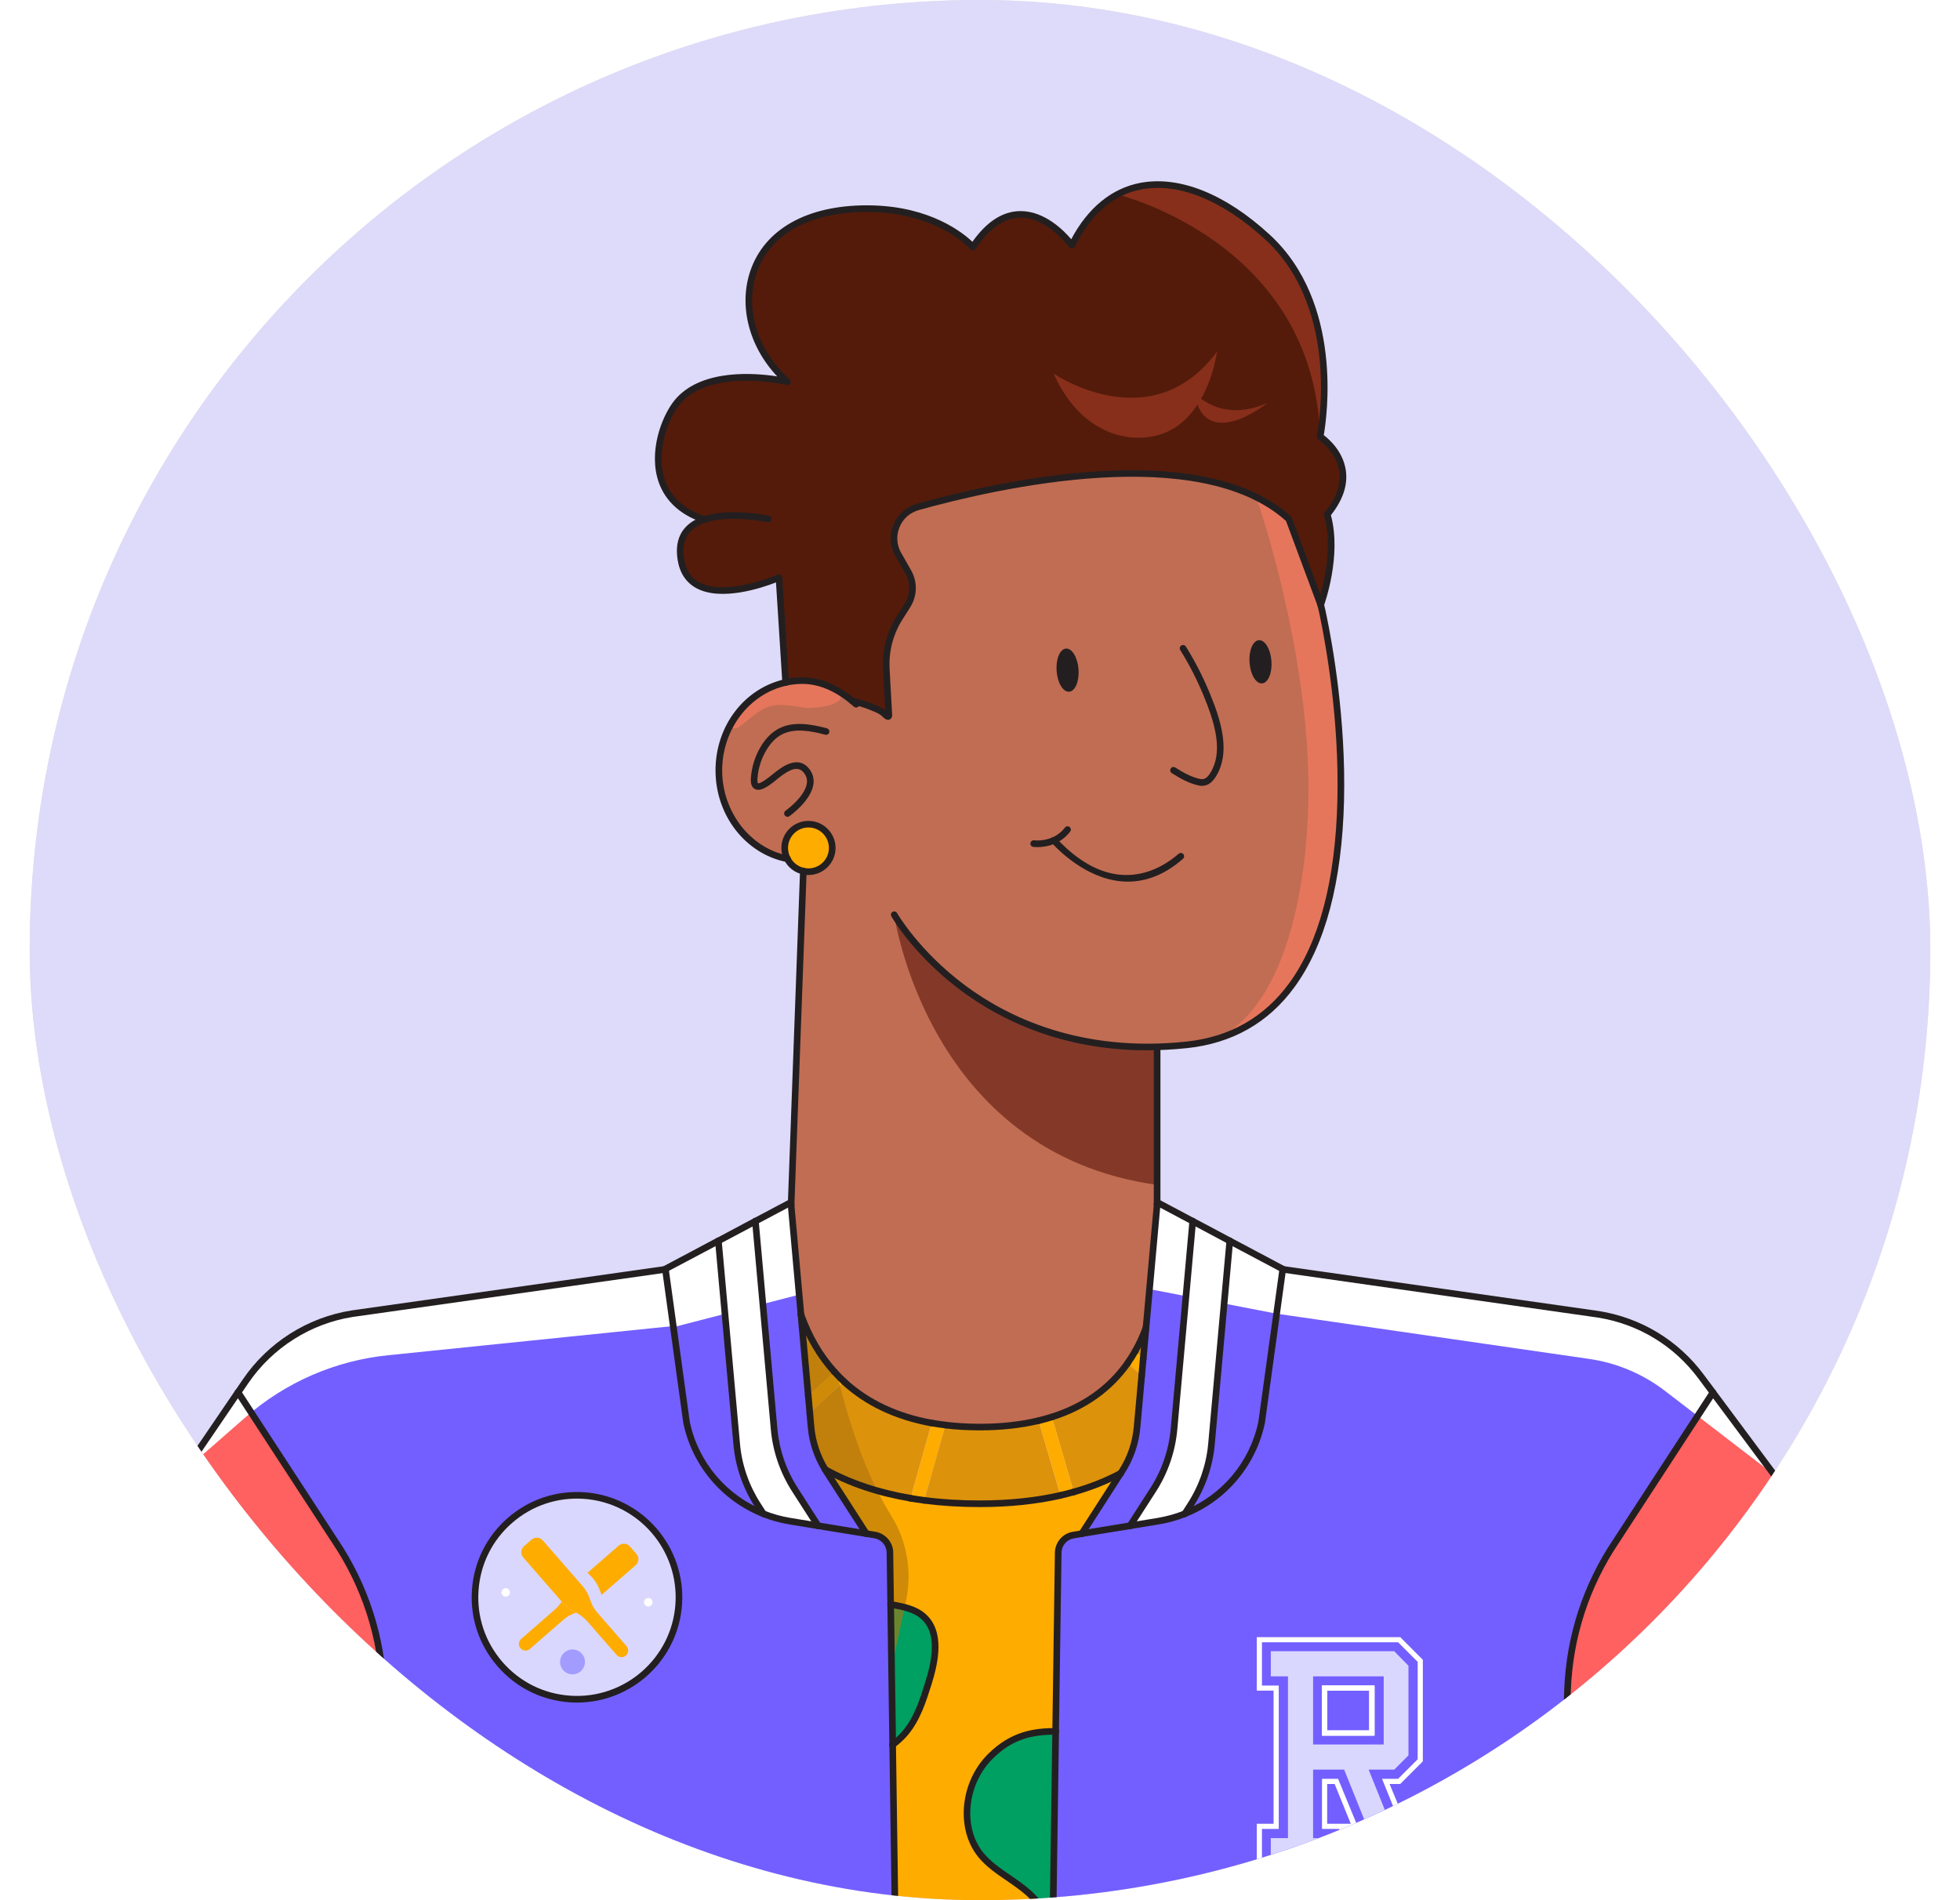 <svg viewBox="0 0 33 32" fill="none" xmlns="http://www.w3.org/2000/svg">
<g filter="url(#filter0_b_2361_47011)">
<g clip-path="url(#clip0_2361_47011)">
<rect x="0.5" width="32" height="32" rx="16" fill="#E0E0E0"/>
<g clip-path="url(#clip1_2361_47011)">
<rect width="32" height="32" transform="translate(0.5)" fill="#DEDAF9"/>
<path d="M14.012 14.28C14.012 14.501 13.833 14.68 13.612 14.68C13.582 14.68 13.553 14.677 13.526 14.671C13.408 14.645 13.31 14.567 13.256 14.462C13.228 14.407 13.212 14.345 13.212 14.28C13.212 14.059 13.391 13.88 13.612 13.88C13.833 13.88 14.012 14.059 14.012 14.28Z" fill="#FFAC00"/>
<path d="M19.296 22.358L19.249 22.879L19.111 22.757C19.186 22.625 19.247 22.491 19.296 22.358Z" fill="#DD920B"/>
<path d="M22.611 8.031C22.611 7.776 22.476 7.586 22.365 7.472C22.29 7.395 22.226 7.353 22.226 7.353C22.226 7.353 22.299 7.009 22.299 6.517C22.299 5.819 22.153 4.825 21.447 4.097C21.412 4.061 21.376 4.026 21.338 3.992C20.485 3.207 19.54 2.885 18.813 3.275H18.812C18.514 3.435 18.251 3.715 18.047 4.132H18.046C18.042 4.126 17.999 4.067 17.924 3.989C17.921 3.986 17.917 3.982 17.914 3.979C17.91 3.974 17.906 3.971 17.902 3.967C17.625 3.689 16.991 3.243 16.38 4.16H16.379C16.379 4.16 16.378 4.159 16.378 4.158C16.377 4.157 16.377 4.157 16.376 4.156C16.375 4.155 16.374 4.154 16.373 4.153C16.372 4.152 16.371 4.15 16.369 4.149C16.368 4.147 16.367 4.146 16.365 4.144C16.273 4.049 15.734 3.541 14.685 3.515C13.242 3.48 12.61 4.239 12.61 5.055C12.61 5.516 12.811 5.994 13.182 6.358C13.194 6.37 13.207 6.382 13.22 6.394C13.232 6.406 13.245 6.417 13.258 6.429C13.219 6.42 11.988 6.141 11.435 6.736C11.267 6.916 11.083 7.319 11.083 7.726C11.083 7.983 11.156 8.243 11.355 8.448C11.475 8.572 11.639 8.676 11.859 8.749C11.628 8.827 11.452 8.983 11.452 9.279C11.452 9.321 11.455 9.365 11.463 9.413C11.486 9.568 11.545 9.682 11.626 9.763C12.054 10.193 13.116 9.728 13.116 9.728C13.166 10.496 13.222 11.403 13.227 11.492C13.319 11.472 13.414 11.461 13.511 11.461C13.825 11.461 14.114 11.611 14.348 11.803C14.481 11.835 14.612 11.877 14.742 11.933C14.801 11.959 14.861 11.988 14.905 12.035C14.925 12.056 14.965 12.088 14.965 12.043V12.038L14.922 11.267C14.921 11.24 14.92 11.213 14.92 11.186C14.92 10.909 14.999 10.636 15.148 10.401L15.278 10.197C15.335 10.107 15.363 10.005 15.363 9.902C15.363 9.808 15.339 9.714 15.291 9.63L15.125 9.339C15.075 9.252 15.052 9.158 15.052 9.067C15.052 8.83 15.205 8.606 15.454 8.536C16.885 8.137 20.225 7.401 21.7 8.74L22.235 10.181L22.237 10.184C22.237 10.184 22.413 9.701 22.413 9.172C22.413 9.003 22.394 8.828 22.347 8.663C22.543 8.424 22.611 8.211 22.611 8.031ZM22.611 8.031C22.611 7.776 22.476 7.586 22.365 7.472C22.29 7.395 22.226 7.353 22.226 7.353C22.226 7.353 22.299 7.009 22.299 6.517C22.299 5.819 22.153 4.825 21.447 4.097C21.412 4.061 21.376 4.026 21.338 3.992C20.485 3.207 19.54 2.885 18.813 3.275H18.812C18.514 3.435 18.251 3.715 18.047 4.132H18.046C18.042 4.126 17.999 4.067 17.924 3.989C17.921 3.986 17.917 3.982 17.914 3.979C17.91 3.974 17.906 3.971 17.902 3.967C17.625 3.689 16.991 3.243 16.38 4.16H16.379C16.379 4.16 16.378 4.159 16.378 4.158C16.377 4.157 16.377 4.157 16.376 4.156C16.375 4.155 16.374 4.154 16.373 4.153C16.372 4.152 16.371 4.15 16.369 4.149C16.368 4.147 16.367 4.146 16.365 4.144C16.273 4.049 15.734 3.541 14.685 3.515C13.242 3.48 12.61 4.239 12.61 5.055C12.61 5.516 12.811 5.994 13.182 6.358C13.194 6.37 13.207 6.382 13.22 6.394C13.232 6.406 13.245 6.417 13.258 6.429C13.219 6.42 11.988 6.141 11.435 6.736C11.267 6.916 11.083 7.319 11.083 7.726C11.083 7.983 11.156 8.243 11.355 8.448C11.475 8.572 11.639 8.676 11.859 8.749C11.628 8.827 11.452 8.983 11.452 9.279C11.452 9.321 11.455 9.365 11.463 9.413C11.486 9.568 11.545 9.682 11.626 9.763C12.054 10.193 13.116 9.728 13.116 9.728C13.166 10.496 13.222 11.403 13.227 11.492C13.319 11.472 13.414 11.461 13.511 11.461C13.825 11.461 14.114 11.611 14.348 11.803C14.481 11.835 14.612 11.877 14.742 11.933C14.801 11.959 14.861 11.988 14.905 12.035C14.925 12.056 14.965 12.088 14.965 12.043V12.038L14.922 11.267C14.921 11.24 14.92 11.213 14.92 11.186C14.92 10.909 14.999 10.636 15.148 10.401L15.278 10.197C15.335 10.107 15.363 10.005 15.363 9.902C15.363 9.808 15.339 9.714 15.291 9.63L15.125 9.339C15.075 9.252 15.052 9.158 15.052 9.067C15.052 8.83 15.205 8.606 15.454 8.536C16.885 8.137 20.225 7.401 21.7 8.74L22.235 10.181L22.237 10.184C22.237 10.184 22.413 9.701 22.413 9.172C22.413 9.003 22.394 8.828 22.347 8.663C22.543 8.424 22.611 8.211 22.611 8.031Z" fill="#541B0A"/>
<path d="M15.63 28.351C15.537 28.65 15.438 28.958 15.233 29.195C15.172 29.265 15.103 29.326 15.03 29.383L15.011 28.096L14.996 27.02C15.017 27.023 15.038 27.027 15.059 27.03C15.116 27.041 15.175 27.053 15.232 27.068C15.344 27.098 15.452 27.141 15.54 27.216C15.845 27.479 15.751 27.966 15.63 28.351Z" fill="#009F62"/>
<path d="M17.774 29.157L17.728 32.346C17.597 32.189 17.474 32.022 17.322 31.884C17.066 31.651 16.732 31.506 16.514 31.237C16.128 30.764 16.243 30.006 16.677 29.576C17.035 29.222 17.391 29.158 17.774 29.157Z" fill="#009F62"/>
<path d="M6.756 36.771H-0.787L-0.784 30.481L3.113 24.76L4.007 23.447L4.338 23.954L5.64 25.954C6.142 26.698 6.425 27.567 6.457 28.464L6.756 36.771Z" fill="#FF6060"/>
<path d="M15.03 29.383L14.996 27.02L14.983 26.136C14.976 25.993 14.87 25.874 14.729 25.851L14.587 25.828L13.774 25.695L13.3 25.617C13.144 25.592 12.994 25.55 12.852 25.492C12.201 25.232 11.709 24.662 11.559 23.956L11.394 22.757L11.204 21.376L5.929 22.122C5.2 22.238 4.55 22.65 4.134 23.26L4.007 23.447L4.338 23.954L5.64 25.953C6.142 26.697 6.424 27.567 6.457 28.463L6.756 36.771H15.136L15.03 29.383ZM11.428 27.017C11.363 27.963 10.542 28.678 9.597 28.612C8.65 28.547 7.936 27.728 8.001 26.781C8.066 25.835 8.886 25.121 9.832 25.186C10.779 25.251 11.493 26.071 11.428 27.017Z" fill="#735FFF"/>
<path d="M20.706 20.897L20.398 24.318C20.365 24.681 20.244 25.032 20.047 25.339L19.949 25.492C19.806 25.55 19.656 25.592 19.501 25.617L19.026 25.695L19.416 25.088C19.614 24.781 19.734 24.431 19.767 24.067L20.082 20.565L20.706 20.897Z" fill="white"/>
<path d="M19.249 22.879L19.223 23.166L18.986 22.955C19.032 22.89 19.074 22.823 19.111 22.757L19.249 22.879Z" fill="#FFAC00"/>
<path d="M19.223 23.166L19.145 24.035C19.121 24.301 19.033 24.557 18.889 24.78L18.867 24.813C18.634 24.937 18.373 25.043 18.079 25.125L17.71 23.863C18.319 23.669 18.721 23.331 18.986 22.955L19.223 23.166Z" fill="#DD920B"/>
<path d="M18.867 24.813L18.214 25.828L18.072 25.851C17.93 25.874 17.824 25.993 17.817 26.136L17.774 29.157C17.391 29.157 17.035 29.221 16.677 29.576C16.243 30.005 16.128 30.763 16.514 31.237C16.732 31.505 17.066 31.651 17.322 31.883C17.474 32.021 17.597 32.188 17.728 32.346L17.665 36.77H15.136L15.03 29.383C15.103 29.327 15.172 29.266 15.233 29.195C15.438 28.958 15.537 28.65 15.63 28.351C15.751 27.966 15.845 27.479 15.54 27.216C15.452 27.141 15.344 27.098 15.232 27.069C15.175 27.053 15.116 27.042 15.059 27.03C15.038 27.027 15.017 27.023 14.996 27.02L14.983 26.136C14.976 25.993 14.87 25.874 14.729 25.851L14.587 25.828L13.912 24.78C13.905 24.769 13.898 24.757 13.891 24.745C14.147 24.888 14.438 25.01 14.771 25.105C14.946 25.155 15.132 25.197 15.331 25.231C15.406 25.244 15.483 25.256 15.561 25.266C15.848 25.303 16.159 25.323 16.495 25.323C17.007 25.323 17.458 25.273 17.855 25.182C17.931 25.165 18.006 25.145 18.079 25.125C18.373 25.042 18.634 24.936 18.867 24.813Z" fill="#FFAC00"/>
<path d="M14.05 23.104L13.608 23.505L13.486 22.142C13.598 22.456 13.773 22.798 14.05 23.104Z" fill="#DD920B"/>
<path d="M14.212 23.267L13.634 23.792L13.608 23.504L14.05 23.102C14.1 23.159 14.154 23.214 14.212 23.267Z" fill="#FFAC00"/>
<path d="M15.688 23.965L15.331 25.232C14.755 25.134 14.282 24.963 13.891 24.745C13.76 24.53 13.679 24.287 13.656 24.035L13.634 23.793L14.212 23.268C14.558 23.586 15.033 23.847 15.688 23.965Z" fill="#DD920B"/>
<g style="mix-blend-mode:multiply" opacity="0.6">
<path d="M15.252 26.973L15.232 27.068L15.011 28.096L14.996 27.02L14.983 26.136C14.976 25.993 14.87 25.874 14.729 25.851L14.587 25.827L13.774 25.695L13.3 25.617C13.145 25.591 12.994 25.549 12.852 25.492C12.676 25.421 12.511 25.328 12.362 25.216L11.651 23.292L12.286 23.024L12.916 22.759L13.518 22.505L13.933 22.33C13.933 22.33 14.162 23.88 14.771 25.104C14.843 25.25 14.922 25.391 15.005 25.525C15.275 25.955 15.359 26.476 15.252 26.973Z" fill="#AF750E"/>
</g>
<path d="M15.918 23.999L15.561 25.266C15.483 25.256 15.406 25.245 15.331 25.232L15.688 23.965C15.762 23.978 15.839 23.99 15.918 23.999Z" fill="#FFAC00"/>
<path d="M17.855 25.182C17.458 25.273 17.007 25.323 16.495 25.323C16.159 25.323 15.848 25.303 15.561 25.266L15.918 23.999C16.098 24.021 16.29 24.032 16.495 24.032C16.871 24.032 17.2 23.993 17.487 23.924L17.855 25.182Z" fill="#DD920B"/>
<path d="M12.852 25.492C12.676 25.422 12.511 25.329 12.362 25.217C11.96 24.914 11.668 24.471 11.559 23.956L11.204 21.376L11.203 21.371L12.095 20.898L12.286 23.025L12.403 24.318C12.436 24.682 12.556 25.032 12.753 25.34L12.852 25.492Z" fill="#735FFF"/>
<path d="M13.774 25.695L13.3 25.617C13.145 25.592 12.994 25.55 12.852 25.492L12.753 25.339C12.556 25.032 12.436 24.681 12.403 24.318L12.287 23.024L12.095 20.897L12.719 20.565L12.916 22.759L13.034 24.067C13.066 24.431 13.187 24.781 13.384 25.088L13.774 25.695Z" fill="white"/>
<path d="M14.587 25.828L13.775 25.695L13.385 25.088C13.187 24.782 13.066 24.431 13.034 24.067L12.916 22.759L12.719 20.566L13.316 20.249L13.32 20.295L13.486 22.141L13.519 22.505L13.608 23.504L13.634 23.793L13.656 24.035C13.679 24.287 13.76 24.53 13.892 24.745C13.899 24.757 13.905 24.769 13.912 24.78L14.587 25.828Z" fill="#735FFF"/>
<path d="M28.84 23.45L28.582 23.845L27.209 25.953C26.707 26.697 26.424 27.567 26.392 28.464L26.093 36.771H17.665L17.728 32.346L17.774 29.157L17.817 26.137C17.824 25.993 17.93 25.875 18.072 25.852L18.214 25.828L19.026 25.695L19.501 25.617C19.656 25.592 19.806 25.55 19.949 25.492C20.6 25.232 21.092 24.662 21.241 23.956L21.494 22.123L21.597 21.376L26.909 22.133C27.6 22.243 28.221 22.618 28.639 23.18L28.84 23.45Z" fill="#735FFF"/>
<path d="M35.567 32.491V36.771H26.093L26.392 28.464C26.425 27.567 26.707 26.698 27.209 25.954L28.582 23.845L28.84 23.45L29.84 24.794L35.567 32.491Z" fill="#FF6060"/>
<path d="M20.082 20.566L19.767 24.067C19.734 24.431 19.614 24.782 19.416 25.088L19.026 25.695L18.214 25.828L18.867 24.813L18.889 24.78C19.033 24.556 19.121 24.3 19.145 24.035L19.223 23.166L19.249 22.879L19.296 22.358L19.482 20.284L19.485 20.249L20.082 20.566Z" fill="#735FFF"/>
<path d="M18.079 25.125C18.006 25.146 17.932 25.165 17.855 25.182L17.487 23.924C17.564 23.906 17.639 23.885 17.71 23.862L18.079 25.125Z" fill="#FFAC00"/>
<path d="M21.597 21.371L21.597 21.376L21.241 23.956C21.092 24.662 20.6 25.232 19.949 25.492L20.047 25.34C20.244 25.032 20.365 24.682 20.398 24.318L20.705 20.898L21.597 21.371Z" fill="#735FFF"/>
<path d="M9.833 25.187C8.886 25.122 8.067 25.836 8.001 26.782C7.936 27.728 8.65 28.548 9.597 28.613C10.543 28.678 11.363 27.964 11.428 27.018C11.493 26.072 10.779 25.252 9.833 25.187ZM8.509 26.888C8.47 26.885 8.44 26.852 8.443 26.812C8.446 26.773 8.48 26.744 8.519 26.746C8.558 26.749 8.588 26.783 8.585 26.822C8.582 26.861 8.548 26.891 8.509 26.888ZM9.849 28.002C9.841 28.117 9.741 28.205 9.625 28.197C9.51 28.189 9.422 28.089 9.43 27.973C9.438 27.857 9.539 27.77 9.654 27.778C9.77 27.786 9.857 27.886 9.849 28.002ZM10.91 27.053C10.871 27.051 10.841 27.017 10.844 26.978C10.847 26.939 10.881 26.909 10.92 26.911C10.959 26.914 10.989 26.948 10.986 26.988C10.983 27.027 10.95 27.056 10.91 27.053Z" fill="#DAD7FF"/>
<path d="M8.585 26.822C8.582 26.861 8.548 26.891 8.509 26.888C8.47 26.885 8.44 26.852 8.443 26.812C8.446 26.773 8.48 26.744 8.519 26.746C8.558 26.749 8.588 26.783 8.585 26.822Z" fill="white"/>
<path d="M9.955 26.989C9.957 26.994 9.959 26.999 9.961 27.005H9.961C9.959 27 9.956 26.994 9.955 26.989Z" fill="#FFAC00"/>
<path d="M10.702 26.36L10.127 26.86C10.085 26.715 10.01 26.589 9.891 26.487L10.415 26.03C10.472 25.981 10.557 25.987 10.607 26.044L10.715 26.168C10.765 26.225 10.759 26.311 10.702 26.36Z" fill="#FFAC00"/>
<path d="M9.699 27.157C9.62 27.184 9.546 27.225 9.484 27.279L8.922 27.769C8.875 27.81 8.805 27.805 8.764 27.758C8.723 27.712 8.728 27.641 8.775 27.6L9.339 27.108C9.385 27.069 9.424 27.022 9.457 26.971L9.476 26.993C9.532 27.057 9.6 27.109 9.676 27.146L9.689 27.152C9.692 27.154 9.695 27.156 9.699 27.157Z" fill="#FFAC00"/>
<path d="M10.539 27.88C10.492 27.921 10.421 27.916 10.381 27.869L9.889 27.305C9.835 27.244 9.771 27.194 9.699 27.157C9.695 27.156 9.692 27.154 9.689 27.152L9.676 27.146C9.6 27.109 9.532 27.057 9.476 26.993L9.457 26.971L8.81 26.229C8.761 26.172 8.767 26.087 8.824 26.037L8.948 25.929C9.005 25.88 9.091 25.886 9.14 25.942L9.734 26.624L9.808 26.709C9.865 26.775 9.908 26.852 9.934 26.935C9.942 26.959 9.951 26.982 9.961 27.005C9.986 27.061 10.019 27.114 10.06 27.16L10.55 27.723C10.59 27.769 10.585 27.84 10.539 27.88Z" fill="#FFAC00"/>
<path d="M9.849 28.002C9.841 28.117 9.741 28.205 9.625 28.197C9.509 28.189 9.422 28.089 9.43 27.973C9.438 27.857 9.539 27.77 9.654 27.778C9.77 27.786 9.857 27.886 9.849 28.002Z" fill="#A39CFF"/>
<path d="M10.986 26.988C10.983 27.027 10.95 27.056 10.91 27.053C10.871 27.051 10.841 27.017 10.844 26.977C10.847 26.939 10.881 26.909 10.92 26.911C10.959 26.914 10.989 26.948 10.986 26.988Z" fill="white"/>
<path d="M21.051 17.246C20.859 17.364 20.646 17.456 20.407 17.519C20.273 17.554 20.131 17.581 19.98 17.596C19.81 17.614 19.643 17.625 19.482 17.63V20.283L19.296 22.358C19.247 22.49 19.187 22.625 19.111 22.757C19.074 22.823 19.032 22.89 18.986 22.955C18.722 23.33 18.319 23.669 17.71 23.862C17.639 23.885 17.564 23.906 17.487 23.924C17.2 23.993 16.871 24.032 16.495 24.032C16.29 24.032 16.098 24.021 15.918 23.999C15.839 23.989 15.762 23.977 15.688 23.964C15.033 23.846 14.558 23.586 14.212 23.267C14.154 23.214 14.1 23.159 14.05 23.103C13.773 22.797 13.598 22.456 13.486 22.141L13.319 20.295L13.526 14.671C13.554 14.677 13.583 14.68 13.612 14.68C13.833 14.68 14.012 14.501 14.012 14.28C14.012 14.059 13.833 13.88 13.612 13.88C13.391 13.88 13.212 14.059 13.212 14.28C13.212 14.345 13.228 14.407 13.256 14.462C12.6 14.333 12.103 13.716 12.103 12.974C12.103 12.919 12.105 12.865 12.111 12.811C12.126 12.667 12.159 12.529 12.208 12.401C12.297 12.165 12.441 11.96 12.621 11.802C12.776 11.666 12.958 11.565 13.158 11.509C13.165 11.508 13.172 11.506 13.179 11.504C13.195 11.499 13.211 11.496 13.227 11.492C13.319 11.472 13.414 11.461 13.511 11.461C13.519 11.461 13.529 11.461 13.54 11.462C13.613 11.464 13.684 11.474 13.754 11.49C13.871 11.518 13.983 11.565 14.088 11.624C14.18 11.675 14.268 11.736 14.348 11.803C14.481 11.835 14.612 11.876 14.742 11.933C14.801 11.959 14.861 11.988 14.905 12.035C14.926 12.057 14.968 12.09 14.965 12.037C14.965 12.037 14.922 11.266 14.922 11.266C14.906 10.962 14.985 10.659 15.148 10.401L15.278 10.196C15.284 10.187 15.29 10.177 15.295 10.166C15.387 10 15.386 9.796 15.291 9.63L15.125 9.339C14.947 9.028 15.109 8.632 15.454 8.536C16.085 8.36 17.087 8.118 18.137 8.018H18.138C19.207 7.916 20.325 7.961 21.151 8.37H21.152C21.201 8.395 21.248 8.42 21.294 8.447C21.441 8.531 21.577 8.628 21.7 8.74L22.236 10.181C22.251 10.246 22.266 10.312 22.279 10.377C22.663 12.226 23.007 16.047 21.051 17.246Z" fill="#C16D53"/>
<path d="M18.001 11.649C18.103 11.642 18.173 11.473 18.159 11.272C18.144 11.071 18.049 10.915 17.948 10.922C17.846 10.93 17.775 11.098 17.79 11.299C17.804 11.5 17.899 11.657 18.001 11.649Z" fill="#231F20"/>
<path d="M21.249 11.509C21.351 11.501 21.422 11.332 21.407 11.132C21.392 10.931 21.298 10.774 21.196 10.781C21.094 10.789 21.023 10.958 21.038 11.159C21.053 11.36 21.147 11.516 21.249 11.509Z" fill="#231F20"/>
<g style="mix-blend-mode:screen">
<path d="M21.051 17.247C20.859 17.364 20.646 17.457 20.407 17.519C21.566 17.083 22.034 15.107 22.03 13.252C22.026 11.327 21.455 9.263 21.151 8.371C21.298 8.455 21.577 8.629 21.7 8.741L22.236 10.182C22.251 10.247 22.266 10.312 22.279 10.378C22.663 12.227 23.007 16.047 21.051 17.247Z" fill="#E5765C"/>
</g>
<path d="M19.482 17.63C19.482 17.63 16.78 17.916 15.056 15.405C15.056 15.405 15.61 19.419 19.482 19.954V17.63Z" fill="#843928"/>
<path d="M22.299 6.516C22.299 7.009 22.226 7.353 22.226 7.353C22.121 4.065 18.812 3.275 18.812 3.275H18.813C19.54 2.885 20.485 3.207 21.338 3.991C21.376 4.026 21.412 4.061 21.447 4.097C22.153 4.825 22.299 5.819 22.299 6.516Z" fill="#872F1B"/>
<path d="M17.74 6.292C17.74 6.292 19.383 7.418 20.491 5.921C20.491 5.921 20.373 6.873 19.727 7.234C19.224 7.516 18.252 7.439 17.74 6.292Z" fill="#872F1B"/>
<path d="M20.107 6.611C20.107 6.611 20.536 7.137 21.337 6.788C21.337 6.788 20.28 7.64 20.107 6.611Z" fill="#872F1B"/>
<path d="M22.852 31.378V30.955H23.096L22.631 29.801H22.108V30.955H22.392V31.378H21.396V30.955H21.685V28.23H21.396V27.807H23.474L23.714 28.052V29.561L23.475 29.801H23.043L23.507 30.955H23.847V31.378H22.852ZM22.108 29.378H23.297V28.23H22.108V29.378Z" fill="#DAD7FF"/>
<g style="mix-blend-mode:soft-light">
<path d="M29.841 24.813L28.582 23.845L28.038 23.427C27.663 23.138 27.221 22.951 26.752 22.884L21.494 22.123L21.597 21.376L26.909 22.133C27.6 22.243 28.221 22.618 28.639 23.18L28.84 23.45L29.84 24.794L29.841 24.813Z" fill="white"/>
</g>
<g style="mix-blend-mode:soft-light">
<path d="M11.335 22.331L6.532 22.823C5.645 22.913 4.807 23.278 4.136 23.865L3.113 24.76L4.007 23.448L4.134 23.261C4.55 22.651 5.2 22.239 5.929 22.123L11.204 21.377L11.335 22.331V22.331Z" fill="white"/>
</g>
<g style="mix-blend-mode:screen">
<path d="M14.127 11.797C14.022 11.905 13.648 11.932 13.56 11.921C13.36 11.893 13.153 11.839 12.959 11.897C12.764 11.955 12.618 12.116 12.453 12.236C12.435 12.248 12.417 12.261 12.396 12.264C12.265 12.285 12.346 12.124 12.374 12.082C12.443 11.978 12.527 11.884 12.621 11.802C12.665 11.779 12.709 11.755 12.751 11.725C12.887 11.632 13.003 11.555 13.158 11.509C13.165 11.507 13.172 11.506 13.179 11.504C13.195 11.499 13.211 11.495 13.227 11.492C13.319 11.472 13.414 11.461 13.511 11.461C13.558 11.461 13.652 11.47 13.754 11.49C13.878 11.515 14.014 11.558 14.088 11.623C14.168 11.696 14.17 11.753 14.127 11.797Z" fill="#E5765C"/>
</g>
<path d="M22.258 28.385V29.228H23.142V28.385H22.258ZM23.055 29.142H22.345V28.471H23.055V29.142Z" fill="white"/>
<path d="M23.673 30.713L23.396 30.043H23.575L23.956 29.662V27.952L23.575 27.57H21.16V28.471H21.443V30.713H21.16V31.614H24.089V30.713H23.673ZM24.003 31.527H22.703V30.8H22.876L22.529 29.956H22.258V30.8H22.547V31.527H21.247V30.8H21.53V28.385H21.247V27.657H23.54L23.869 27.986V29.627L23.54 29.956H23.269L23.61 30.8H24.003V31.527ZM22.345 30.713V30.043H22.471L22.743 30.713H22.345Z" fill="white"/>
<path d="M22.258 28.385V29.228H23.142V28.385H22.258ZM23.055 29.142H22.345V28.471H23.055V29.142Z" fill="white"/>
<path d="M22.258 28.385V29.228H23.142V28.385H22.258ZM23.055 29.142H22.345V28.471H23.055V29.142Z" fill="white"/>
<g style="mix-blend-mode:soft-light">
<path d="M13.319 20.295L13.461 21.801L11.33 22.352L11.204 21.376L13.319 20.295Z" fill="white"/>
</g>
<g style="mix-blend-mode:soft-light">
<path d="M19.482 20.283L19.363 21.711L21.494 22.123L21.597 21.375L19.482 20.283Z" fill="white"/>
</g>
<path d="M13.256 14.518C13.252 14.518 13.249 14.518 13.245 14.517C12.551 14.38 12.047 13.731 12.047 12.974C12.047 12.217 12.539 11.587 13.216 11.438C13.246 11.431 13.275 11.45 13.282 11.48C13.289 11.51 13.27 11.54 13.24 11.547C12.613 11.685 12.159 12.285 12.159 12.975C12.159 13.664 12.625 14.281 13.267 14.408C13.297 14.414 13.317 14.443 13.311 14.473C13.306 14.5 13.283 14.518 13.256 14.518L13.256 14.518Z" fill="#231F20"/>
<path d="M14.414 11.915C14.4 11.915 14.387 11.91 14.377 11.901C14.181 11.726 13.873 11.517 13.511 11.517C13.42 11.517 13.328 11.527 13.239 11.546C13.209 11.553 13.179 11.534 13.172 11.504C13.165 11.474 13.184 11.444 13.215 11.437C13.311 11.416 13.411 11.405 13.511 11.405C13.908 11.405 14.241 11.63 14.451 11.818C14.474 11.838 14.476 11.874 14.455 11.897C14.444 11.909 14.428 11.915 14.413 11.915L14.414 11.915Z" fill="#231F20"/>
<path d="M13.258 13.755C13.241 13.755 13.224 13.746 13.213 13.731C13.195 13.706 13.201 13.671 13.226 13.653C13.229 13.651 13.555 13.418 13.585 13.188C13.593 13.121 13.576 13.063 13.531 13.01C13.432 12.891 13.294 12.958 13.117 13.095C13.108 13.102 13.097 13.112 13.083 13.123C12.948 13.234 12.808 13.338 12.711 13.288C12.659 13.262 12.636 13.201 12.642 13.108C12.654 12.916 12.714 12.728 12.814 12.564C12.9 12.425 13.002 12.325 13.119 12.266C13.365 12.141 13.663 12.196 13.922 12.265C13.952 12.274 13.969 12.304 13.962 12.334C13.954 12.364 13.923 12.381 13.893 12.373C13.654 12.309 13.381 12.258 13.169 12.366C13.071 12.415 12.983 12.502 12.909 12.623C12.818 12.771 12.764 12.942 12.753 13.115C12.749 13.176 12.762 13.19 12.762 13.19C12.777 13.196 12.831 13.185 13.012 13.037C13.027 13.025 13.039 13.015 13.049 13.007C13.163 12.919 13.429 12.713 13.617 12.939C13.682 13.016 13.708 13.105 13.696 13.203C13.659 13.482 13.306 13.735 13.291 13.745C13.281 13.752 13.27 13.756 13.258 13.756V13.755Z" fill="#231F20"/>
<path d="M20.239 13.234C20.223 13.234 20.205 13.232 20.187 13.229C20.016 13.193 19.866 13.107 19.728 13.019C19.702 13.002 19.695 12.968 19.711 12.942C19.727 12.916 19.762 12.908 19.788 12.925C19.916 13.007 20.056 13.087 20.209 13.119C20.287 13.135 20.348 13.086 20.413 12.952C20.587 12.598 20.435 12.127 20.264 11.713C20.152 11.442 20.02 11.185 19.872 10.948C19.855 10.922 19.863 10.887 19.889 10.871C19.915 10.854 19.95 10.862 19.966 10.888C20.118 11.131 20.253 11.394 20.367 11.67C20.548 12.107 20.706 12.607 20.513 13.002C20.48 13.068 20.399 13.234 20.239 13.234H20.239Z" fill="#231F20"/>
<path d="M18.99 14.847C18.377 14.847 17.883 14.385 17.702 14.19C17.681 14.168 17.682 14.132 17.705 14.112C17.728 14.091 17.763 14.092 17.784 14.114C18.74 15.145 19.543 14.642 19.844 14.378C19.867 14.357 19.902 14.36 19.923 14.383C19.943 14.406 19.941 14.442 19.918 14.462C19.596 14.745 19.28 14.847 18.99 14.847V14.847Z" fill="#231F20"/>
<path d="M17.743 14.209C17.722 14.209 17.701 14.196 17.692 14.175C17.68 14.147 17.692 14.114 17.72 14.102C17.803 14.065 17.874 14.009 17.93 13.937C17.948 13.912 17.983 13.908 18.008 13.927C18.032 13.946 18.037 13.981 18.018 14.005C17.95 14.092 17.866 14.159 17.766 14.204C17.758 14.207 17.751 14.209 17.743 14.209Z" fill="#231F20"/>
<path d="M17.466 14.266C17.425 14.266 17.399 14.262 17.397 14.262C17.366 14.258 17.345 14.229 17.349 14.199C17.354 14.168 17.382 14.147 17.413 14.151C17.414 14.151 17.564 14.171 17.721 14.102C17.749 14.089 17.782 14.102 17.794 14.13C17.807 14.158 17.794 14.191 17.766 14.204C17.649 14.256 17.535 14.266 17.466 14.266L17.466 14.266Z" fill="#231F20"/>
<path d="M13.227 11.548C13.198 11.548 13.173 11.525 13.171 11.495L13.171 11.482C13.152 11.189 13.107 10.457 13.065 9.808C12.838 9.897 12.141 10.134 11.721 9.903C11.547 9.807 11.442 9.645 11.408 9.421C11.352 9.06 11.502 8.81 11.841 8.696C11.87 8.687 11.902 8.702 11.912 8.732C11.921 8.761 11.905 8.793 11.876 8.802C11.587 8.899 11.47 9.096 11.518 9.404C11.547 9.595 11.631 9.726 11.774 9.805C12.224 10.051 13.085 9.68 13.093 9.676C13.11 9.669 13.129 9.67 13.145 9.68C13.16 9.689 13.17 9.706 13.171 9.724C13.214 10.391 13.263 11.17 13.282 11.475L13.283 11.488C13.285 11.519 13.261 11.546 13.231 11.548C13.23 11.548 13.229 11.548 13.227 11.548H13.227Z" fill="#231F20"/>
<path d="M11.858 8.805C11.835 8.805 11.813 8.79 11.806 8.767C11.796 8.737 11.812 8.706 11.841 8.696C12.289 8.546 12.919 8.679 12.946 8.685C12.976 8.692 12.995 8.721 12.989 8.752C12.982 8.782 12.952 8.801 12.922 8.794C12.916 8.793 12.295 8.662 11.877 8.802C11.871 8.804 11.865 8.805 11.859 8.805L11.858 8.805Z" fill="#231F20"/>
<path d="M14.952 12.122C14.929 12.122 14.899 12.111 14.864 12.073C14.826 12.033 14.772 12.007 14.719 11.984C14.601 11.933 14.475 11.891 14.335 11.857C14.305 11.85 14.287 11.82 14.294 11.79C14.301 11.76 14.331 11.742 14.361 11.749C14.508 11.784 14.64 11.828 14.764 11.882C14.81 11.902 14.861 11.925 14.905 11.96C14.894 11.76 14.867 11.27 14.867 11.27C14.85 10.951 14.93 10.641 15.101 10.372L15.231 10.167C15.329 10.012 15.334 9.817 15.243 9.658L15.076 9.367C14.983 9.203 14.97 9.01 15.042 8.836C15.113 8.662 15.258 8.533 15.439 8.483C16.832 8.093 20.235 7.336 21.738 8.699C21.744 8.705 21.749 8.713 21.752 8.721L22.288 10.162C22.299 10.191 22.284 10.223 22.255 10.234C22.226 10.245 22.194 10.23 22.183 10.201L21.652 8.773C20.186 7.459 16.841 8.207 15.469 8.59C15.321 8.632 15.203 8.736 15.145 8.878C15.086 9.02 15.097 9.178 15.173 9.311L15.339 9.602C15.451 9.798 15.445 10.037 15.325 10.227L15.195 10.432C15.037 10.681 14.962 10.969 14.978 11.264C15.007 11.779 15.021 12.037 15.021 12.038C15.024 12.091 14.992 12.111 14.978 12.117C14.971 12.12 14.962 12.122 14.952 12.122L14.952 12.122Z" fill="#231F20"/>
<path d="M22.236 10.239C22.213 10.239 22.193 10.225 22.184 10.203C22.178 10.188 22.18 10.171 22.187 10.157C22.215 10.077 22.474 9.3 22.293 8.678C22.288 8.661 22.292 8.641 22.303 8.627C22.5 8.387 22.582 8.152 22.548 7.93C22.496 7.599 22.199 7.402 22.196 7.4C22.176 7.387 22.167 7.364 22.171 7.341C22.176 7.32 22.599 5.224 21.301 4.032C20.582 3.371 19.844 3.072 19.221 3.189C18.746 3.278 18.367 3.603 18.097 4.155C18.088 4.173 18.071 4.185 18.051 4.186C18.031 4.188 18.012 4.179 18.001 4.163C17.998 4.158 17.631 3.657 17.173 3.666C16.906 3.671 16.655 3.847 16.426 4.19C16.416 4.204 16.401 4.213 16.383 4.215C16.366 4.216 16.349 4.209 16.337 4.196C16.336 4.194 16.203 4.044 15.934 3.893C15.685 3.754 15.267 3.585 14.683 3.571C13.712 3.547 13.012 3.9 12.761 4.538C12.521 5.149 12.736 5.892 13.296 6.387C13.315 6.404 13.32 6.431 13.308 6.454C13.296 6.477 13.271 6.488 13.246 6.483C13.233 6.48 12.008 6.2 11.476 6.773C11.273 6.992 11.054 7.542 11.172 8.006C11.257 8.337 11.494 8.569 11.876 8.696C11.905 8.706 11.921 8.737 11.911 8.767C11.902 8.796 11.87 8.812 11.841 8.802C11.426 8.664 11.158 8.399 11.064 8.034C10.93 7.509 11.181 6.926 11.394 6.698C11.845 6.212 12.707 6.28 13.086 6.339C12.594 5.818 12.42 5.099 12.657 4.497C12.926 3.813 13.666 3.434 14.686 3.459C15.671 3.483 16.213 3.92 16.372 4.072C16.612 3.733 16.881 3.559 17.172 3.555C17.176 3.555 17.18 3.555 17.185 3.555C17.589 3.555 17.911 3.881 18.036 4.029C18.318 3.497 18.72 3.17 19.201 3.079C19.858 2.956 20.631 3.265 21.376 3.95C22.625 5.097 22.338 7.039 22.288 7.328C22.373 7.393 22.608 7.595 22.658 7.912C22.697 8.16 22.613 8.417 22.408 8.676C22.592 9.358 22.302 10.168 22.289 10.203C22.281 10.225 22.26 10.239 22.237 10.239L22.236 10.239Z" fill="#231F20"/>
<path d="M13.891 24.801C13.873 24.801 13.854 24.791 13.844 24.774C13.707 24.551 13.623 24.298 13.6 24.039L13.578 23.797C13.576 23.766 13.598 23.739 13.629 23.736C13.66 23.734 13.687 23.756 13.69 23.787L13.711 24.029C13.733 24.27 13.812 24.508 13.939 24.715C13.955 24.742 13.947 24.776 13.92 24.792C13.911 24.798 13.901 24.8 13.891 24.8V24.801Z" fill="#231F20"/>
<path d="M14.587 25.883C14.584 25.883 14.581 25.883 14.578 25.882L13.766 25.75C13.735 25.745 13.715 25.716 13.72 25.686C13.725 25.655 13.754 25.634 13.784 25.639L14.596 25.772C14.626 25.777 14.647 25.806 14.642 25.836C14.637 25.864 14.614 25.883 14.587 25.883Z" fill="#231F20"/>
<path d="M11.204 21.431C11.176 21.431 11.152 21.411 11.149 21.383L11.148 21.377C11.145 21.354 11.156 21.332 11.177 21.321L12.069 20.847C12.096 20.833 12.13 20.843 12.145 20.87C12.159 20.897 12.149 20.931 12.122 20.946L11.248 21.409C11.239 21.421 11.226 21.428 11.212 21.431C11.209 21.431 11.207 21.431 11.204 21.431H11.204Z" fill="#231F20"/>
<path d="M12.719 20.622C12.699 20.622 12.679 20.611 12.669 20.592C12.655 20.565 12.665 20.531 12.693 20.516L13.289 20.2C13.305 20.191 13.325 20.191 13.342 20.2C13.358 20.209 13.369 20.225 13.371 20.244L13.375 20.29C13.377 20.321 13.355 20.348 13.324 20.351C13.306 20.352 13.289 20.345 13.277 20.332L12.745 20.615C12.736 20.619 12.727 20.621 12.719 20.621L12.719 20.622Z" fill="#231F20"/>
<path d="M14.587 25.884C14.569 25.884 14.55 25.875 14.54 25.858L13.865 24.81C13.86 24.802 13.855 24.794 13.851 24.787L13.844 24.774C13.828 24.748 13.836 24.714 13.862 24.698C13.889 24.682 13.923 24.69 13.939 24.716L13.947 24.73C13.951 24.737 13.955 24.743 13.959 24.75L14.634 25.798C14.65 25.824 14.643 25.858 14.617 25.875C14.607 25.881 14.597 25.884 14.587 25.884V25.884Z" fill="#231F20"/>
<path d="M13.608 23.56C13.579 23.56 13.555 23.538 13.553 23.509L13.43 22.146C13.427 22.115 13.45 22.088 13.48 22.085C13.511 22.083 13.538 22.105 13.541 22.136L13.664 23.499C13.666 23.53 13.644 23.556 13.613 23.559C13.611 23.559 13.61 23.559 13.608 23.559V23.56Z" fill="#231F20"/>
<path d="M13.486 22.196C13.457 22.196 13.433 22.174 13.43 22.145L13.264 20.299C13.261 20.268 13.284 20.241 13.315 20.238C13.345 20.236 13.372 20.258 13.375 20.289L13.541 22.135C13.544 22.166 13.522 22.193 13.491 22.196C13.489 22.196 13.488 22.196 13.486 22.196V22.196Z" fill="#231F20"/>
<path d="M12.852 25.547C12.845 25.547 12.838 25.546 12.831 25.543C12.152 25.272 11.656 24.683 11.505 23.967C11.505 23.966 11.504 23.965 11.504 23.963L11.148 21.383C11.144 21.352 11.165 21.324 11.196 21.32C11.226 21.316 11.255 21.337 11.259 21.367L11.614 23.946C11.758 24.624 12.229 25.182 12.872 25.439C12.901 25.451 12.915 25.483 12.903 25.512C12.895 25.534 12.874 25.547 12.852 25.547V25.547Z" fill="#231F20"/>
<path d="M13.634 23.849C13.605 23.849 13.581 23.827 13.579 23.798L13.553 23.509C13.55 23.478 13.572 23.451 13.603 23.448C13.634 23.445 13.661 23.468 13.664 23.499L13.69 23.788C13.693 23.819 13.67 23.846 13.639 23.849C13.637 23.849 13.636 23.849 13.634 23.849V23.849Z" fill="#231F20"/>
<path d="M13.774 25.751C13.756 25.751 13.738 25.742 13.727 25.725L13.338 25.119C13.136 24.805 13.011 24.444 12.978 24.072L12.663 20.571C12.661 20.54 12.683 20.513 12.714 20.51C12.744 20.507 12.772 20.53 12.774 20.561L13.089 24.062C13.121 24.416 13.239 24.76 13.432 25.058L13.822 25.665C13.839 25.691 13.831 25.725 13.805 25.742C13.796 25.748 13.786 25.751 13.775 25.751L13.774 25.751Z" fill="#231F20"/>
<path d="M12.852 25.548C12.833 25.548 12.815 25.539 12.805 25.523L12.707 25.37C12.505 25.056 12.381 24.694 12.348 24.323L12.04 20.903C12.037 20.872 12.059 20.845 12.09 20.842C12.121 20.839 12.148 20.862 12.151 20.893L12.459 24.314C12.49 24.666 12.609 25.011 12.801 25.31L12.899 25.463C12.916 25.489 12.908 25.523 12.882 25.54C12.873 25.546 12.863 25.549 12.852 25.549L12.852 25.548Z" fill="#231F20"/>
<path d="M13.775 25.751C13.772 25.751 13.769 25.751 13.766 25.75L13.291 25.672C13.132 25.646 12.977 25.603 12.831 25.544C12.803 25.532 12.789 25.5 12.8 25.471C12.812 25.443 12.844 25.429 12.873 25.441C13.012 25.496 13.158 25.538 13.309 25.562L13.784 25.64C13.814 25.645 13.835 25.674 13.83 25.704C13.825 25.732 13.802 25.751 13.775 25.751Z" fill="#231F20"/>
<path d="M12.095 20.953C12.075 20.953 12.056 20.942 12.046 20.923C12.031 20.896 12.041 20.862 12.069 20.848L12.692 20.516C12.72 20.502 12.753 20.512 12.768 20.539C12.782 20.567 12.772 20.6 12.745 20.615L12.121 20.947C12.113 20.951 12.104 20.953 12.095 20.953Z" fill="#231F20"/>
<path d="M18.214 25.883C18.203 25.883 18.193 25.88 18.184 25.874C18.158 25.858 18.15 25.823 18.167 25.797L18.82 24.782C18.837 24.756 18.871 24.749 18.897 24.766C18.923 24.782 18.93 24.817 18.914 24.843L18.261 25.858C18.25 25.874 18.232 25.883 18.214 25.883Z" fill="#231F20"/>
<path d="M18.214 25.883C18.187 25.883 18.163 25.864 18.159 25.836C18.154 25.806 18.174 25.777 18.205 25.772L19.017 25.639C19.048 25.634 19.076 25.655 19.081 25.686C19.086 25.716 19.066 25.745 19.035 25.75L18.223 25.882C18.22 25.883 18.217 25.883 18.214 25.883Z" fill="#231F20"/>
<path d="M19.249 22.934C19.249 22.934 19.245 22.934 19.243 22.934C19.213 22.932 19.19 22.905 19.193 22.874L19.24 22.353C19.242 22.322 19.269 22.299 19.3 22.302C19.331 22.305 19.354 22.332 19.351 22.363L19.304 22.884C19.302 22.913 19.277 22.935 19.249 22.935V22.934Z" fill="#231F20"/>
<path d="M19.223 23.222C19.223 23.222 19.219 23.222 19.217 23.222C19.186 23.219 19.164 23.192 19.167 23.161L19.192 22.874C19.195 22.843 19.222 22.82 19.253 22.823C19.284 22.826 19.306 22.853 19.304 22.884L19.278 23.171C19.275 23.2 19.251 23.222 19.223 23.222V23.222Z" fill="#231F20"/>
<path d="M21.597 21.432C21.594 21.432 21.592 21.432 21.589 21.431C21.575 21.43 21.561 21.422 21.553 21.411L20.679 20.947C20.652 20.932 20.642 20.899 20.656 20.871C20.671 20.844 20.705 20.834 20.732 20.848L21.624 21.322C21.645 21.333 21.656 21.355 21.653 21.379L21.652 21.384C21.649 21.412 21.624 21.433 21.597 21.433L21.597 21.432Z" fill="#231F20"/>
<path d="M19.296 22.413C19.296 22.413 19.292 22.413 19.29 22.413C19.259 22.411 19.237 22.384 19.24 22.353L19.427 20.278C19.429 20.247 19.456 20.225 19.487 20.228C19.518 20.23 19.54 20.258 19.538 20.288L19.351 22.363C19.348 22.392 19.324 22.414 19.296 22.414V22.413Z" fill="#231F20"/>
<path d="M19.949 25.548C19.927 25.548 19.906 25.534 19.897 25.513C19.886 25.484 19.9 25.452 19.928 25.44C20.572 25.183 21.042 24.625 21.186 23.947L21.542 21.368C21.546 21.338 21.575 21.317 21.605 21.321C21.635 21.325 21.656 21.353 21.652 21.384L21.297 23.964C21.297 23.964 21.296 23.967 21.296 23.968C21.144 24.684 20.648 25.273 19.97 25.544C19.963 25.547 19.956 25.549 19.949 25.549V25.548Z" fill="#231F20"/>
<path d="M20.082 20.621C20.073 20.621 20.064 20.619 20.056 20.615L19.516 20.328C19.505 20.336 19.491 20.34 19.478 20.339C19.447 20.336 19.424 20.309 19.427 20.278L19.43 20.244C19.431 20.225 19.443 20.209 19.459 20.2C19.475 20.191 19.495 20.191 19.512 20.2L20.108 20.517C20.135 20.531 20.146 20.565 20.131 20.592C20.121 20.611 20.102 20.622 20.082 20.622V20.621Z" fill="#231F20"/>
<path d="M18.867 24.869C18.856 24.869 18.846 24.866 18.837 24.86C18.811 24.843 18.803 24.809 18.82 24.783L18.842 24.75C18.981 24.535 19.066 24.286 19.089 24.03L19.167 23.161C19.17 23.13 19.197 23.108 19.228 23.111C19.259 23.113 19.281 23.14 19.278 23.171L19.2 24.04C19.176 24.314 19.084 24.58 18.935 24.811L18.914 24.844C18.903 24.86 18.886 24.869 18.867 24.869L18.867 24.869Z" fill="#231F20"/>
<path d="M19.949 25.548C19.938 25.548 19.928 25.545 19.919 25.539C19.892 25.522 19.885 25.487 19.902 25.462L20 25.309C20.192 25.01 20.31 24.666 20.342 24.313L20.65 20.892C20.652 20.861 20.679 20.838 20.71 20.841C20.741 20.844 20.764 20.871 20.761 20.902L20.453 24.323C20.42 24.693 20.296 25.055 20.094 25.369L19.996 25.522C19.985 25.539 19.967 25.548 19.949 25.548H19.949Z" fill="#231F20"/>
<path d="M19.026 25.751C19.015 25.751 19.005 25.748 18.996 25.742C18.97 25.725 18.962 25.69 18.979 25.665L19.369 25.058C19.561 24.76 19.679 24.416 19.711 24.062L20.026 20.561C20.029 20.53 20.056 20.507 20.087 20.51C20.117 20.513 20.14 20.54 20.137 20.571L19.822 24.072C19.789 24.444 19.665 24.805 19.463 25.119L19.073 25.725C19.062 25.742 19.044 25.751 19.026 25.751L19.026 25.751Z" fill="#231F20"/>
<path d="M20.705 20.953C20.697 20.953 20.688 20.951 20.679 20.947L20.056 20.615C20.029 20.6 20.018 20.567 20.033 20.539C20.047 20.512 20.081 20.502 20.108 20.516L20.732 20.848C20.759 20.862 20.769 20.896 20.755 20.923C20.745 20.942 20.726 20.953 20.705 20.953Z" fill="#231F20"/>
<path d="M19.026 25.751C18.999 25.751 18.975 25.732 18.971 25.704C18.966 25.674 18.986 25.645 19.017 25.64L19.492 25.562C19.642 25.537 19.789 25.496 19.928 25.441C19.956 25.429 19.989 25.443 20 25.471C20.012 25.5 19.998 25.532 19.969 25.544C19.823 25.603 19.668 25.646 19.509 25.672L19.035 25.75C19.032 25.751 19.029 25.751 19.026 25.751Z" fill="#231F20"/>
<path d="M19.317 17.688C17.86 17.688 16.823 17.161 16.182 16.683C15.385 16.089 15.023 15.459 15.008 15.432C14.992 15.405 15.002 15.372 15.028 15.356C15.055 15.341 15.089 15.351 15.104 15.377C15.108 15.384 15.473 16.017 16.253 16.597C16.971 17.131 18.2 17.728 19.975 17.541C20.704 17.463 21.286 17.133 21.705 16.558C22.211 15.866 22.484 14.831 22.517 13.482C22.551 12.123 22.324 10.865 22.225 10.387C22.213 10.329 22.199 10.265 22.181 10.193C22.174 10.163 22.193 10.133 22.223 10.126C22.253 10.118 22.283 10.137 22.29 10.167C22.308 10.24 22.322 10.305 22.334 10.364C22.434 10.846 22.663 12.114 22.629 13.484C22.595 14.856 22.314 15.912 21.795 16.623C21.357 17.225 20.748 17.57 19.986 17.651C19.754 17.675 19.531 17.687 19.317 17.687V17.688Z" fill="#231F20"/>
<path d="M13.319 20.351C13.319 20.351 13.318 20.351 13.317 20.351C13.286 20.35 13.262 20.323 13.264 20.293L13.47 14.669C13.471 14.638 13.497 14.614 13.527 14.615C13.558 14.616 13.582 14.642 13.581 14.673L13.375 20.297C13.374 20.327 13.349 20.351 13.319 20.351L13.319 20.351Z" fill="#231F20"/>
<path d="M14.996 27.075C14.966 27.075 14.941 27.051 14.94 27.02L14.928 26.137C14.922 26.022 14.835 25.924 14.72 25.905L14.577 25.882C14.547 25.878 14.526 25.849 14.531 25.818C14.536 25.788 14.565 25.767 14.595 25.772L14.737 25.795C14.904 25.823 15.031 25.965 15.039 26.133L15.051 27.018C15.052 27.049 15.027 27.075 14.996 27.075H14.996L14.996 27.075Z" fill="#231F20"/>
<path d="M4.007 23.502C3.997 23.502 3.986 23.499 3.976 23.492C3.951 23.475 3.944 23.44 3.962 23.415L4.089 23.229C4.511 22.608 5.179 22.185 5.921 22.068L11.197 21.321C11.227 21.317 11.255 21.338 11.26 21.368C11.264 21.399 11.243 21.427 11.212 21.432L5.938 22.178C5.227 22.291 4.587 22.697 4.181 23.293L4.054 23.479C4.044 23.495 4.026 23.503 4.008 23.503L4.007 23.502Z" fill="#231F20"/>
<path d="M15.03 29.439C14.999 29.439 14.974 29.414 14.974 29.384L14.94 27.02C14.94 26.989 14.964 26.964 14.995 26.964H14.996C15.027 26.964 15.051 26.988 15.052 27.019L15.086 29.382C15.086 29.413 15.062 29.438 15.031 29.439H15.03Z" fill="#231F20"/>
<path d="M15.136 36.826H6.756C6.725 36.826 6.7 36.801 6.7 36.77C6.7 36.74 6.725 36.715 6.756 36.715H15.079L14.974 29.384C14.973 29.353 14.998 29.328 15.029 29.327C15.059 29.326 15.085 29.351 15.085 29.382L15.191 36.77C15.191 36.785 15.185 36.799 15.175 36.81C15.165 36.82 15.15 36.826 15.135 36.826H15.136Z" fill="#231F20"/>
<path d="M6.756 36.826H-0.787C-0.802 36.826 -0.816 36.82 -0.827 36.81C-0.837 36.8 -0.843 36.785 -0.843 36.77L-0.84 30.48C-0.84 30.469 -0.837 30.458 -0.83 30.449L3.961 23.415C3.979 23.39 4.013 23.383 4.039 23.4C4.064 23.418 4.071 23.453 4.053 23.478L-0.728 30.497L-0.732 36.714H6.756C6.787 36.714 6.812 36.739 6.812 36.77C6.812 36.801 6.787 36.826 6.756 36.826V36.826Z" fill="#231F20"/>
<path d="M19.482 20.34C19.479 20.34 19.475 20.339 19.471 20.338C19.468 20.338 19.464 20.337 19.461 20.335C19.457 20.334 19.454 20.332 19.451 20.33C19.448 20.328 19.445 20.326 19.442 20.323C19.432 20.313 19.427 20.298 19.427 20.283C19.427 20.28 19.427 20.276 19.427 20.273C19.428 20.269 19.429 20.265 19.431 20.262C19.432 20.259 19.434 20.255 19.436 20.252C19.438 20.249 19.44 20.247 19.442 20.244C19.445 20.242 19.448 20.239 19.451 20.237C19.454 20.235 19.457 20.233 19.461 20.232C19.464 20.23 19.468 20.229 19.471 20.229C19.489 20.225 19.509 20.231 19.522 20.244C19.532 20.254 19.538 20.269 19.538 20.283C19.538 20.298 19.532 20.313 19.522 20.323C19.519 20.326 19.516 20.328 19.513 20.33C19.51 20.332 19.507 20.334 19.503 20.335C19.5 20.337 19.497 20.338 19.493 20.338C19.489 20.339 19.486 20.34 19.482 20.34Z" fill="#231F20"/>
<path d="M19.482 20.339C19.451 20.339 19.426 20.314 19.426 20.283V17.639C19.426 17.608 19.451 17.583 19.482 17.583C19.513 17.583 19.538 17.608 19.538 17.639V20.283C19.538 20.314 19.513 20.339 19.482 20.339Z" fill="#231F20"/>
<path d="M17.774 29.213H17.773C17.742 29.212 17.718 29.187 17.718 29.156L17.761 26.136C17.77 25.965 17.896 25.823 18.063 25.796L18.205 25.773C18.235 25.768 18.264 25.789 18.269 25.819C18.274 25.85 18.253 25.879 18.223 25.883L18.081 25.907C17.966 25.925 17.878 26.023 17.873 26.139L17.829 29.158C17.829 29.189 17.804 29.213 17.774 29.213L17.774 29.213Z" fill="#231F20"/>
<path d="M17.728 32.401H17.727C17.697 32.401 17.672 32.376 17.672 32.345L17.718 29.156C17.718 29.125 17.743 29.101 17.774 29.101H17.775C17.806 29.101 17.83 29.126 17.83 29.157L17.784 32.346C17.784 32.377 17.759 32.401 17.728 32.401Z" fill="#231F20"/>
<path d="M35.567 36.826H26.092C26.062 36.826 26.037 36.801 26.037 36.77C26.037 36.74 26.062 36.715 26.092 36.715H35.511V32.509L28.795 23.483C28.776 23.458 28.781 23.423 28.806 23.405C28.831 23.386 28.866 23.391 28.884 23.416L35.611 32.457C35.618 32.467 35.623 32.478 35.623 32.491V36.771C35.623 36.802 35.598 36.827 35.567 36.827V36.826Z" fill="#231F20"/>
<path d="M28.84 23.506C28.823 23.506 28.806 23.498 28.795 23.483L28.594 23.213C28.183 22.66 27.581 22.296 26.9 22.188L21.589 21.431C21.559 21.427 21.537 21.399 21.542 21.368C21.546 21.338 21.574 21.316 21.605 21.321L26.917 22.078C27.628 22.191 28.255 22.57 28.684 23.147L28.885 23.416C28.904 23.442 28.898 23.476 28.874 23.495C28.863 23.502 28.852 23.506 28.84 23.506L28.84 23.506Z" fill="#231F20"/>
<path d="M6.756 36.826C6.726 36.826 6.701 36.803 6.7 36.772L6.401 28.465C6.369 27.578 6.09 26.72 5.594 25.984L3.96 23.477C3.944 23.451 3.951 23.417 3.977 23.4C4.003 23.383 4.037 23.39 4.054 23.416L5.687 25.922C6.194 26.675 6.48 27.553 6.513 28.461L6.812 36.768C6.813 36.799 6.789 36.825 6.758 36.826C6.757 36.826 6.756 36.826 6.756 36.826V36.826Z" fill="#231F20"/>
<path d="M26.093 36.827C26.093 36.827 26.091 36.827 26.091 36.827C26.06 36.826 26.036 36.8 26.037 36.769L26.336 28.462C26.369 27.554 26.655 26.676 27.163 25.923L28.793 23.42C28.81 23.394 28.844 23.387 28.87 23.404C28.896 23.42 28.903 23.455 28.887 23.481L27.256 25.984C26.759 26.721 26.48 27.579 26.448 28.466L26.149 36.773C26.148 36.803 26.123 36.827 26.093 36.827L26.093 36.827Z" fill="#231F20"/>
<path d="M16.495 24.088C16.292 24.088 16.095 24.077 15.911 24.054C15.88 24.05 15.858 24.023 15.862 23.992C15.866 23.962 15.894 23.94 15.924 23.943C16.104 23.965 16.296 23.977 16.495 23.977C16.85 23.977 17.18 23.941 17.474 23.87C17.504 23.863 17.534 23.881 17.541 23.911C17.549 23.941 17.53 23.971 17.5 23.978C17.197 24.051 16.859 24.088 16.495 24.088Z" fill="#231F20"/>
<path d="M15.687 24.02C15.684 24.02 15.681 24.02 15.677 24.02C15.073 23.91 14.568 23.672 14.174 23.309C14.151 23.288 14.15 23.253 14.171 23.23C14.191 23.207 14.227 23.206 14.25 23.227C14.627 23.575 15.114 23.805 15.697 23.91C15.727 23.915 15.748 23.944 15.742 23.974C15.737 24.001 15.714 24.02 15.687 24.02Z" fill="#231F20"/>
<path d="M14.049 23.158C14.034 23.158 14.019 23.152 14.008 23.14C13.761 22.867 13.567 22.537 13.433 22.16C13.423 22.131 13.438 22.099 13.467 22.088C13.496 22.078 13.528 22.093 13.539 22.122C13.668 22.485 13.853 22.803 14.091 23.065C14.112 23.088 14.11 23.123 14.087 23.144C14.076 23.154 14.063 23.158 14.049 23.158Z" fill="#231F20"/>
<path d="M19.111 22.812C19.102 22.812 19.092 22.81 19.084 22.805C19.057 22.79 19.048 22.756 19.063 22.729C19.132 22.608 19.192 22.477 19.243 22.338C19.254 22.309 19.286 22.294 19.314 22.305C19.344 22.316 19.358 22.348 19.348 22.377C19.295 22.521 19.232 22.658 19.16 22.784C19.149 22.802 19.131 22.812 19.111 22.812Z" fill="#231F20"/>
<path d="M17.71 23.919C17.686 23.919 17.664 23.903 17.656 23.879C17.647 23.85 17.663 23.819 17.693 23.809C18.225 23.641 18.645 23.343 18.941 22.923C18.958 22.898 18.993 22.892 19.018 22.91C19.044 22.928 19.049 22.962 19.032 22.988C18.722 23.427 18.283 23.74 17.727 23.916C17.721 23.918 17.716 23.919 17.71 23.919L17.71 23.919Z" fill="#231F20"/>
<path d="M18.079 25.18C18.054 25.18 18.032 25.165 18.025 25.14C18.017 25.11 18.034 25.079 18.064 25.071C18.343 24.993 18.604 24.889 18.841 24.763C18.868 24.749 18.902 24.759 18.917 24.787C18.931 24.814 18.921 24.848 18.894 24.862C18.65 24.991 18.381 25.098 18.094 25.179C18.089 25.18 18.084 25.181 18.079 25.181L18.079 25.18Z" fill="#231F20"/>
<path d="M15.331 25.287C15.328 25.287 15.325 25.287 15.322 25.286C14.773 25.193 14.283 25.028 13.864 24.794C13.837 24.779 13.828 24.745 13.842 24.718C13.857 24.691 13.891 24.681 13.918 24.697C14.326 24.924 14.805 25.085 15.34 25.176C15.371 25.181 15.391 25.21 15.386 25.241C15.381 25.268 15.358 25.287 15.331 25.287Z" fill="#231F20"/>
<path d="M16.495 25.38C16.165 25.38 15.849 25.36 15.554 25.322C15.523 25.317 15.502 25.29 15.506 25.259C15.51 25.229 15.538 25.207 15.568 25.211C15.858 25.249 16.17 25.268 16.494 25.268C16.983 25.268 17.436 25.221 17.842 25.128C17.872 25.121 17.902 25.14 17.909 25.171C17.916 25.201 17.897 25.23 17.867 25.238C17.453 25.332 16.991 25.38 16.494 25.38L16.495 25.38Z" fill="#231F20"/>
<path d="M14.212 23.323C14.199 23.323 14.185 23.318 14.174 23.308C14.118 23.257 14.062 23.2 14.008 23.14C13.988 23.117 13.989 23.082 14.012 23.061C14.035 23.041 14.07 23.042 14.091 23.065C14.143 23.123 14.196 23.177 14.25 23.226C14.273 23.247 14.274 23.282 14.253 23.305C14.242 23.317 14.227 23.323 14.212 23.323V23.323Z" fill="#231F20"/>
<path d="M15.918 24.054C15.916 24.054 15.913 24.054 15.911 24.054C15.832 24.044 15.753 24.032 15.678 24.019C15.647 24.013 15.627 23.984 15.633 23.954C15.638 23.924 15.667 23.904 15.697 23.909C15.771 23.922 15.847 23.934 15.925 23.943C15.955 23.947 15.977 23.975 15.974 24.005C15.97 24.034 15.946 24.055 15.918 24.055L15.918 24.054Z" fill="#231F20"/>
<path d="M15.561 25.322C15.559 25.322 15.556 25.322 15.554 25.321C15.475 25.311 15.396 25.299 15.321 25.287C15.291 25.281 15.271 25.252 15.276 25.222C15.281 25.192 15.31 25.171 15.34 25.177C15.414 25.189 15.49 25.201 15.568 25.211C15.598 25.215 15.62 25.243 15.616 25.273C15.613 25.302 15.589 25.322 15.561 25.322L15.561 25.322Z" fill="#231F20"/>
<path d="M17.487 23.98C17.462 23.98 17.439 23.963 17.433 23.937C17.426 23.907 17.444 23.877 17.474 23.87C17.547 23.852 17.621 23.832 17.693 23.809C17.722 23.8 17.753 23.816 17.763 23.845C17.772 23.875 17.756 23.906 17.727 23.916C17.653 23.939 17.576 23.961 17.5 23.979C17.496 23.98 17.492 23.98 17.487 23.98Z" fill="#231F20"/>
<path d="M17.855 25.238C17.829 25.238 17.806 25.22 17.8 25.194C17.794 25.164 17.812 25.134 17.842 25.128C17.917 25.11 17.99 25.092 18.064 25.071C18.094 25.063 18.125 25.08 18.133 25.11C18.141 25.14 18.124 25.171 18.094 25.179C18.018 25.2 17.944 25.219 17.867 25.237C17.863 25.238 17.859 25.238 17.855 25.238L17.855 25.238Z" fill="#231F20"/>
<path d="M18.986 23.011C18.975 23.011 18.964 23.007 18.954 23.001C18.929 22.983 18.923 22.948 18.94 22.923C18.985 22.859 19.026 22.794 19.063 22.73C19.078 22.703 19.112 22.693 19.139 22.708C19.165 22.724 19.175 22.757 19.16 22.784C19.122 22.851 19.079 22.92 19.031 22.987C19.021 23.003 19.003 23.011 18.986 23.011H18.986Z" fill="#231F20"/>
<path d="M17.728 32.401C17.712 32.401 17.696 32.395 17.686 32.381C17.654 32.344 17.624 32.306 17.593 32.268C17.497 32.15 17.398 32.027 17.285 31.924C17.182 31.831 17.064 31.751 16.95 31.672C16.78 31.556 16.604 31.437 16.47 31.272C16.087 30.8 16.163 30.005 16.638 29.536C17.023 29.154 17.412 29.101 17.774 29.101C17.805 29.101 17.83 29.125 17.83 29.156C17.83 29.187 17.805 29.212 17.774 29.212C17.383 29.213 17.053 29.281 16.716 29.615C16.281 30.046 16.208 30.772 16.557 31.201C16.681 31.353 16.842 31.463 17.013 31.58C17.13 31.661 17.252 31.744 17.36 31.841C17.479 31.95 17.581 32.076 17.68 32.198C17.71 32.236 17.741 32.273 17.771 32.309C17.791 32.333 17.788 32.368 17.764 32.388C17.754 32.397 17.741 32.401 17.729 32.401L17.728 32.401Z" fill="#231F20"/>
<path d="M15.03 29.438C15.013 29.438 14.996 29.431 14.986 29.416C14.967 29.392 14.971 29.357 14.996 29.338C15.074 29.279 15.137 29.22 15.191 29.158C15.392 28.926 15.49 28.611 15.577 28.333C15.684 27.991 15.793 27.507 15.504 27.258C15.384 27.155 15.22 27.117 15.048 27.085C15.037 27.083 15.026 27.081 15.015 27.079L14.986 27.074C14.956 27.068 14.936 27.039 14.941 27.009C14.947 26.978 14.976 26.959 15.006 26.964L15.034 26.969C15.045 26.97 15.057 26.973 15.069 26.975C15.249 27.009 15.436 27.052 15.576 27.173C15.916 27.466 15.8 27.994 15.684 28.366C15.593 28.655 15.491 28.981 15.275 29.231C15.217 29.298 15.148 29.362 15.064 29.426C15.054 29.434 15.042 29.438 15.03 29.438V29.438Z" fill="#231F20"/>
<path d="M13.612 14.736C13.58 14.736 13.547 14.732 13.514 14.725C13.483 14.718 13.464 14.688 13.471 14.658C13.478 14.628 13.507 14.609 13.538 14.616C13.563 14.621 13.588 14.624 13.612 14.624C13.802 14.624 13.956 14.469 13.956 14.28C13.956 14.09 13.802 13.935 13.612 13.935C13.422 13.935 13.268 14.09 13.268 14.28C13.268 14.334 13.28 14.387 13.306 14.436C13.32 14.464 13.309 14.497 13.282 14.511C13.254 14.526 13.221 14.515 13.207 14.487C13.173 14.422 13.156 14.353 13.156 14.28C13.156 14.028 13.361 13.824 13.612 13.824C13.863 13.824 14.068 14.029 14.068 14.28C14.068 14.531 13.863 14.736 13.612 14.736V14.736Z" fill="#231F20"/>
<path d="M13.525 14.727C13.521 14.727 13.518 14.726 13.514 14.725C13.38 14.696 13.268 14.609 13.206 14.488C13.192 14.46 13.203 14.427 13.23 14.412C13.258 14.398 13.291 14.409 13.306 14.437C13.353 14.529 13.437 14.594 13.538 14.616C13.568 14.623 13.587 14.653 13.58 14.683C13.575 14.709 13.552 14.727 13.526 14.727H13.525Z" fill="#231F20"/>
<path d="M9.716 28.672C9.675 28.672 9.634 28.67 9.593 28.668C9.12 28.635 8.689 28.421 8.378 28.063C8.067 27.706 7.913 27.249 7.946 26.777C7.978 26.305 8.193 25.873 8.55 25.562C8.907 25.251 9.364 25.098 9.836 25.13C10.812 25.198 11.55 26.046 11.483 27.021C11.419 27.955 10.638 28.672 9.716 28.672V28.672ZM9.6 28.556C10.514 28.619 11.309 27.927 11.372 27.013C11.435 26.099 10.743 25.304 9.828 25.241C9.386 25.211 8.958 25.354 8.623 25.646C8.288 25.937 8.087 26.342 8.057 26.785C8.026 27.227 8.17 27.655 8.461 27.99C8.753 28.325 9.157 28.526 9.6 28.556L9.6 28.556Z" fill="#231F20"/>
</g>
</g>
</g>
<defs>
<filter id="filter0_b_2361_47011" x="-5.7" y="-6.2" width="44.4" height="44.4" filterUnits="userSpaceOnUse" color-interpolation-filters="sRGB">
<feFlood flood-opacity="0" result="BackgroundImageFix"/>
<feGaussianBlur in="BackgroundImageFix" stdDeviation="3.1"/>
<feComposite in2="SourceAlpha" operator="in" result="effect1_backgroundBlur_2361_47011"/>
<feBlend mode="normal" in="SourceGraphic" in2="effect1_backgroundBlur_2361_47011" result="shape"/>
</filter>
<clipPath id="clip0_2361_47011">
<rect x="0.5" width="32" height="32" rx="16" fill="white"/>
</clipPath>
<clipPath id="clip1_2361_47011">
<rect width="32" height="32" fill="white" transform="translate(0.5)"/>
</clipPath>
</defs>
</svg>

